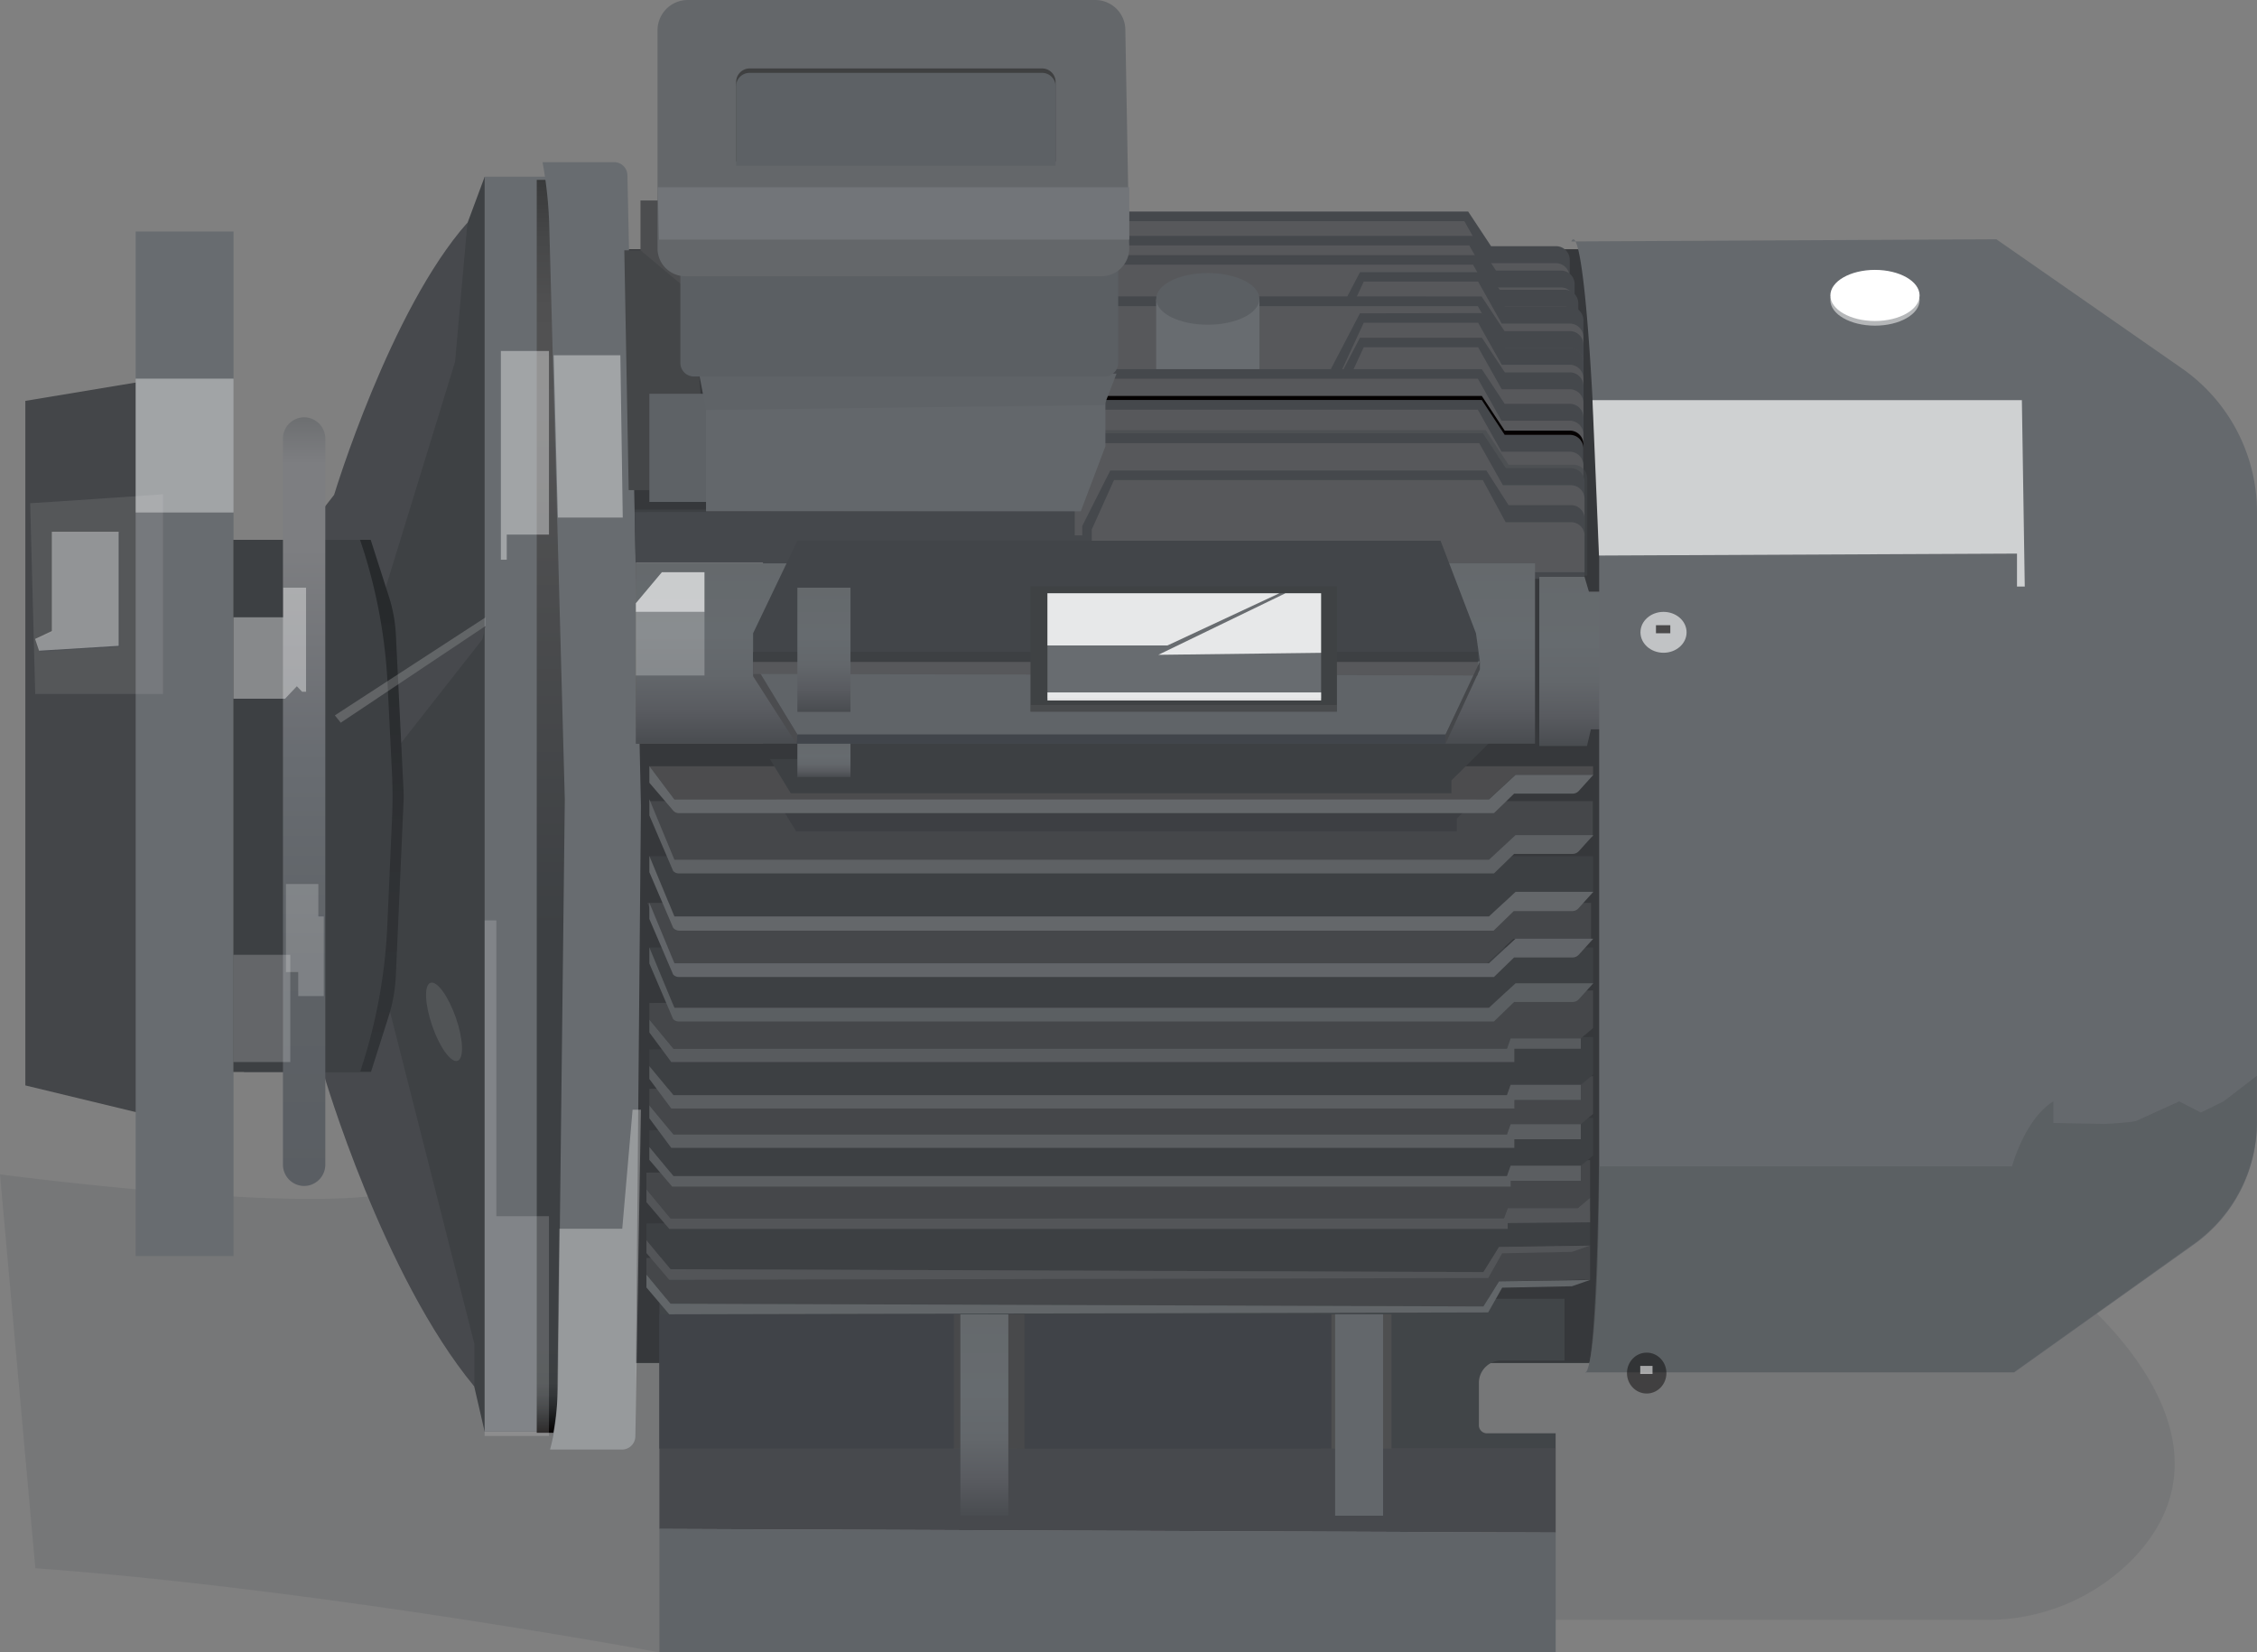 <?xml version="1.0" encoding="utf-8"?>
<svg id="f5d07387-9588-4c9b-bb91-9faff224ac0e" data-name="b4163490-2a8a-42a9-ab50-c0d3831b77d2" xmlns="http://www.w3.org/2000/svg" xmlns:xlink="http://www.w3.org/1999/xlink" viewBox="0 0 406.24 297.43"><rect x="0" y="0" width="406.24" height="297.43" fill="#808080" stroke="none"/><defs><linearGradient id="e09f0f0c-3e6e-4bc7-82b1-fe9ddcb80667" x1="93.02" y1="-503.94" x2="93.02" y2="-278.1" gradientTransform="matrix(1, 0, 0, -1, 0, -246.26)" gradientUnits="userSpaceOnUse"><stop offset="1" stop-color="#686c70"/><stop offset="1" stop-color="#5e6266"/><stop offset="1" stop-color="#696d72"/><stop offset="1" stop-color="#6b6e73"/><stop offset="1" stop-color="#7d7e81"/><stop offset="1" stop-color="#6d6f71"/></linearGradient><linearGradient id="bc135e3d-03ae-4329-96a3-3a441822be18" x1="58.29" y1="-343.43" x2="58.29" y2="-439.2" gradientTransform="matrix(1, 0, 0, -1, 0, -246.26)" gradientUnits="userSpaceOnUse"><stop offset="0.13" stop-color="#272a2c"/><stop offset="0.55" stop-color="#2f3134"/><stop offset="1" stop-color="#313437"/></linearGradient><linearGradient id="ba8ef23b-0b9e-420a-afce-aab98b6a9804" x1="54.74" y1="-459.74" x2="54.74" y2="-321.38" gradientTransform="matrix(1, 0, 0, -1, 0, -246.26)" gradientUnits="userSpaceOnUse"><stop offset="0" stop-color="#5a5e63"/><stop offset="0.29" stop-color="#5e6266"/><stop offset="0.57" stop-color="#696d72"/><stop offset="0.59" stop-color="#6b6e73"/><stop offset="0.83" stop-color="#7d7e81"/><stop offset="0.94" stop-color="#7d7e81"/><stop offset="1" stop-color="#6d6f71"/></linearGradient><linearGradient id="a2ecb21c-a854-4e74-a5dc-b92ed9b911c4" x1="99.44" y1="-504.17" x2="99.44" y2="-278.64" gradientTransform="matrix(1, 0, 0, -1, 0, -246.26)" gradientUnits="userSpaceOnUse"><stop offset="0" stop-color="#040000"/><stop offset="0.01" stop-color="#141516"/><stop offset="0.02" stop-color="#26282a"/><stop offset="0.03" stop-color="#333638"/><stop offset="0.04" stop-color="#3b3e40"/><stop offset="0.07" stop-color="#3d4043"/><stop offset="0.4" stop-color="#3d4043"/><stop offset="0.82" stop-color="#535354"/><stop offset="0.9" stop-color="#505051"/><stop offset="0.95" stop-color="#474849"/><stop offset="1" stop-color="#393a3b"/><stop offset="1" stop-color="#373839"/></linearGradient><linearGradient id="bf1ec787-bae0-422e-b5ff-37c446d040f7" x1="97.66" y1="689.06" x2="115.36" y2="689.06" gradientTransform="translate(0 -544)" xlink:href="#e09f0f0c-3e6e-4bc7-82b1-fe9ddcb80667"/><linearGradient id="e292f85c-2371-4bd3-87ba-f8c21641b4f5" x1="217.4" y1="-312.7" x2="217.4" y2="-300.15" xlink:href="#e09f0f0c-3e6e-4bc7-82b1-fe9ddcb80667"/><linearGradient id="b133e06f-7a7b-4361-9b23-aa71db4af5cc" x1="147.04" y1="-492.14" x2="147.04" y2="-482.84" gradientTransform="matrix(1, 0, 0, -1, 0, -246.26)" gradientUnits="userSpaceOnUse"><stop offset="0" stop-color="#525357"/><stop offset="0.3" stop-color="#68675f"/><stop offset="0.49" stop-color="#6b6861"/><stop offset="1" stop-color="#96aad7"/></linearGradient><linearGradient id="ea216a58-7149-45a9-bf0c-29f14c5e4873" x1="177.18" y1="-519.09" x2="177.18" y2="-482.84" gradientTransform="matrix(1, 0, 0, -1, 0, -246.26)" gradientUnits="userSpaceOnUse"><stop offset="0" stop-color="#494c50"/><stop offset="0.18" stop-color="#595b60"/><stop offset="0.38" stop-color="#63676b"/><stop offset="0.61" stop-color="#666b6f"/><stop offset="1" stop-color="#65696c"/><stop offset="1" stop-color="#6b7073"/></linearGradient><linearGradient id="aba4feaf-c7b8-4a91-b77d-714f46d4aaab" x1="125.89" y1="-380.13" x2="125.89" y2="-347.49" gradientTransform="matrix(1, 0, 0, -1, 0, -246.26)" gradientUnits="userSpaceOnUse"><stop offset="0" stop-color="#525357"/><stop offset="0.49" stop-color="#6b6861"/><stop offset="1" stop-color="#6d6f72"/></linearGradient><linearGradient id="bfe95149-e12e-48e8-affe-569888b16582" x1="282.54" y1="-380.55" x2="282.54" y2="-350.1" xlink:href="#ea216a58-7149-45a9-bf0c-29f14c5e4873"/><linearGradient id="a2c8d08a-4fb9-493b-a4ba-f8e943af25e7" x1="195.39" y1="-380.13" x2="195.39" y2="-347.67" xlink:href="#ea216a58-7149-45a9-bf0c-29f14c5e4873"/><linearGradient id="a83210b1-4d1f-40b7-879e-f3a17719670b" x1="148.3" y1="-386.13" x2="148.3" y2="-380.14" xlink:href="#ea216a58-7149-45a9-bf0c-29f14c5e4873"/><linearGradient id="b82bb2bf-19c3-4a1d-be91-2056c95ab182" x1="148.3" y1="-374.4" x2="148.3" y2="-352.05" xlink:href="#ea216a58-7149-45a9-bf0c-29f14c5e4873"/><linearGradient id="a4abcd08-cbb1-4c9f-8833-9c04e7663a2f" x1="345.76" y1="-493.33" x2="345.76" y2="-439.92" gradientTransform="matrix(1, 0, 0, -1, 0, -246.26)" gradientUnits="userSpaceOnUse"><stop offset="1" stop-color="#575b5e"/><stop offset="1" stop-color="#5e6266"/><stop offset="1" stop-color="#696d72"/><stop offset="1" stop-color="#6b6e73"/><stop offset="1" stop-color="#7d7e81"/><stop offset="1" stop-color="#6d6f71"/></linearGradient></defs><title>水泵</title><path d="M0,211.39s68,9,75.14,1.32L371,230.77s35.4,26.23,13,49.74a36.54,36.54,0,0,1-26.57,11.07H129.57l-10.89,5.85S57.34,286,6.36,282.29Z" transform="translate(0 0)" style="fill:#6e7072;opacity:0.53;isolation:isolate"/><polygon points="4.56 72.16 25.8 68.63 25.8 200.51 4.56 195.38 4.56 72.16" style="fill:#444649"/><polygon points="6.52 115.2 9.53 113.79 9.53 95.91 21.57 95.91 21.57 116.44 7.23 117.32 6.52 115.2" style="fill:#3e4145"/><rect x="112.72" y="44.86" width="175.79" height="200.49" style="fill:#36383b"/><rect x="24.42" y="41.67" width="17.61" height="184.42" style="fill:#686c70"/><polygon points="87.23 31.84 84.17 40.07 59.21 94.12 60.93 187.06 85.36 249.59 87.23 257.69 98.81 257.69 98.81 31.84 87.23 31.84" style="fill:#3e4144"/><rect x="87.23" y="31.84" width="11.58" height="225.84" style="fill:url(#e09f0f0c-3e6e-4bc7-82b1-fe9ddcb80667)"/><path d="M55.76,193.43h2.53s10.61,36.25,27.09,56.16v-7.7l-17.27-68h-8Z" transform="translate(0 0)" style="fill:#47494d"/><path d="M56.42,93.85l3.72-4.78s10.09-33.33,24-49L81.91,65.12,68.72,108.05l-5.57,3.1Z" transform="translate(0 0)" style="fill:#47494d"/><polygon points="68.9 137.93 86.83 115.08 87.36 112.7 61.33 130.09 68.9 137.93" style="fill:#47494d"/><path d="M43.92,97.17h22.8L70,107.39a26.9,26.9,0,0,1,1.26,7l1.36,27.66a22.21,22.21,0,0,1,0,2.58l-1.37,31A28.53,28.53,0,0,1,70,182.79l-3.22,10.15H43.92Z" transform="translate(0 0)" style="fill:url(#bc135e3d-03ae-4329-96a3-3a441822be18)"/><path d="M42,97.17H64.8L65.41,99a95.3,95.3,0,0,1,4.36,24.26l.77,15.68a88.27,88.27,0,0,1,0,8.91l-.83,18.81a96.05,96.05,0,0,1-4.38,24.7l-.51,1.6H42Z" transform="translate(0 0)" style="fill:#3d4043"/><path d="M54.74,75.12h0a3.83,3.83,0,0,1,3.81,3.81V209.67a3.83,3.83,0,0,1-3.81,3.81h0a3.83,3.83,0,0,1-3.81-3.81V78.93A3.83,3.83,0,0,1,54.74,75.12Z" transform="translate(0 0)" style="fill:url(#ba8ef23b-0b9e-420a-afce-aab98b6a9804)"/><rect x="96.61" y="32.38" width="5.66" height="225.53" style="fill:url(#a2ecb21c-a854-4e74-a5dc-b92ed9b911c4)"/><path d="M97.66,29.19h12.87a2.4,2.4,0,0,1,2.4,2.36l2.43,113.51-1,113.48a2.41,2.41,0,0,1-2.41,2.39H99a57.68,57.68,0,0,0,1.45-12.56l1.21-104.47L98.87,41a75,75,0,0,0-1.21-11.77Z" transform="translate(0 0)" style="fill:url(#bf1ec787-bae0-422e-b5ff-37c446d040f7)"/><polygon points="115.28 45.05 112.37 45.05 113.16 88.22 122.98 88.22 126.17 71.85 124.14 45.05 115.28 45.05" style="fill:#444648"/><polygon points="126.09 70.88 116.88 70.88 116.88 90.35 127.67 90.35 127.67 70.88 126.09 70.88" style="fill:#5e6266"/><polygon points="115.28 36.09 122.98 36.09 122.98 51.49 115.28 45.05 115.28 36.09" style="fill:#4c4d4f"/><path d="M194.21,38.08,189,48.1v8.3h93.54V46.72a2.45,2.45,0,0,0-2.49-2.4H268.38l-4.12-6.24Z" transform="translate(0 0)" style="fill:#45484c"/><path d="M190.77,48.71l4.12-8.9h68.68l4.26,7.56H280a2.45,2.45,0,0,1,2.49,2.41h0V56.4H190.77Z" transform="translate(0 0)" style="fill:#57585b"/><path d="M195.1,42.47l-5.22,10v8.3h93.54V51.11a2.45,2.45,0,0,0-2.49-2.4H269.27l-4.12-6.24Z" transform="translate(0 0)" style="fill:#45484c"/><path d="M191.66,53.08l4.12-8.9h68.68l4.26,7.57h12.2a2.45,2.45,0,0,1,2.49,2.4v6.63H191.66Z" transform="translate(0 0)" style="fill:#57585b"/><path d="M195.76,45.92l-5.22,10v8.3h93.54V54.56a2.45,2.45,0,0,0-2.49-2.4H269.93l-4.12-6.24Z" transform="translate(0 0)" style="fill:#45484c"/><path d="M192.33,56.53l4.13-8.89h68.67l4.26,7.56h12.2a2.45,2.45,0,0,1,2.49,2.4v6.63H192.33Z" transform="translate(0 0)" style="fill:#57585b"/><path d="M244.78,49l-5.22,10v8.29H285V57.61a2.45,2.45,0,0,0-2.49-2.4H270.86L266.73,49Z" transform="translate(0 0)" style="fill:#45484c"/><path d="M241.34,59.59l4.12-8.9h20.59l4.25,7.56h12.21A2.45,2.45,0,0,1,285,60.66h0v6.62H241.34Z" transform="translate(0 0)" style="fill:#57585b"/><path d="M196.63,53.35l-5.22,10v8.3H285V62a2.45,2.45,0,0,0-2.49-2.4H270.8l-4.13-6.24Z" transform="translate(0 0)" style="fill:#45484c"/><path d="M193.2,64l4.12-8.89H266l4.25,7.56h12.21A2.45,2.45,0,0,1,285,65v6.63H193.2Z" transform="translate(0 0)" style="fill:#57585b"/><path d="M244.78,56.4l-5.22,10v8.29H285V65a2.45,2.45,0,0,0-2.49-2.4H270.86l-4.13-6.24Z" transform="translate(0 0)" style="fill:#45484c"/><path d="M241.34,67l4.12-8.9h20.59l4.25,7.56h12.21A2.46,2.46,0,0,1,285,68.09h0v6.62H241.34Z" transform="translate(0 0)" style="fill:#57585b"/><path d="M244.78,60.79l-5.22,10v8.29H285V69.43a2.45,2.45,0,0,0-2.49-2.4H270.86l-4.13-6.24Z" transform="translate(0 0)" style="fill:#45484c"/><path d="M241.34,71.41l4.12-8.9h20.59l4.25,7.56h12.21A2.45,2.45,0,0,1,285,72.48h0V79.1H241.34Z" transform="translate(0 0)" style="fill:#57585b"/><path d="M196.66,66.45l-5.22,10v8.29H285V75.1a2.45,2.45,0,0,0-2.49-2.41H270.83l-4.12-6.24Z" transform="translate(0 0)" style="fill:#45484c"/><path d="M193.22,77.07l4.13-8.9H266l4.26,7.56h12.2A2.47,2.47,0,0,1,285,78.11v6.65H193.22Z" transform="translate(0 0)" style="fill:#57585b"/><path d="M196.66,71.27l-5.22,10v8.3H285V79.92a2.45,2.45,0,0,0-2.49-2.41H270.83l-4.12-6.24Z" transform="translate(0 0)" style="fill:#040000"/><path d="M196.66,72l-5.22,10v8.29H285V80.67a2.45,2.45,0,0,0-2.49-2.4H270.83L266.71,72Z" transform="translate(0 0)" style="fill:#45484c"/><path d="M193.22,82.65l4.13-8.9H266l4.26,7.56h12.2A2.46,2.46,0,0,1,285,83.67v6.67H193.22Z" transform="translate(0 0)" style="fill:#57585b"/><path d="M197.36,77.42l-5.22,10v4.14l-77.88.18.18,11.88H285.68V86.06a2.45,2.45,0,0,0-2.49-2.4H271.53l-4.12-6.24Z" transform="translate(0 0)" style="fill:#45484c;opacity:0.5;isolation:isolate"/><path d="M196.88,78l-5.22,10v4l-77.4.19.18,12H285.2V86.69a2.45,2.45,0,0,0-2.49-2.41H271.05L266.92,78Z" transform="translate(0 0)" style="fill:#45484c"/><path d="M193.45,88.67l4.13-8.9h68.67l4.26,7.57h12.2a2.45,2.45,0,0,1,2.49,2.4v6.63H193.45Z" transform="translate(0 0)" style="fill:#57585b"/><path d="M199.84,84.69l-5.05,10V103H285.2V93.34a2.41,2.41,0,0,0-2.4-2.41H271.53l-4-6.24Z" transform="translate(0 0)" style="fill:#45484c"/><path d="M196.51,95.31l4-8.9h66.38L271,94h11.8a2.41,2.41,0,0,1,2.4,2.41V103H196.51Z" transform="translate(0 0)" style="fill:#57585b"/><polygon points="127.08 73.09 127.08 92.04 194.53 92.04 198.96 80.35 198.96 72.21 127.08 73.09" style="fill:#63676b"/><polygon points="200.97 67.25 198.78 72.91 127.08 73.8 125.82 67.25 200.97 67.25" style="fill:#5f6367"/><path d="M122.46,46.36v19a2.44,2.44,0,0,0,2.4,2.41h74a2.44,2.44,0,0,0,2.4-2.41v-19Z" transform="translate(0 0)" style="fill:#5b5f63"/><path d="M123.8,0h73.33a5.42,5.42,0,0,1,5.42,5.33l.7,39.29a5,5,0,0,1-4.9,5.1h-75a5,5,0,0,1-5-5V5.42A5.45,5.45,0,0,1,123.8,0Z" transform="translate(0 0)" style="fill:#64676a"/><path d="M134.9,12.32h52.68A2.43,2.43,0,0,1,190,14.73V29.05H132.5V14.73A2.44,2.44,0,0,1,134.9,12.32Z" transform="translate(0 0)" style="fill:#3f4041"/><path d="M134.9,13.12h52.68a2.41,2.41,0,0,1,2.41,2.4V29.84h-57.5V15.52A2.41,2.41,0,0,1,134.9,13.12Z" transform="translate(0 0)" style="fill:#5d6165"/><polygon points="118.38 33.7 203.26 33.7 203.26 43.13 118.63 43.13 118.38 33.7" style="fill:#727579"/><rect x="208.1" y="53.89" width="18.59" height="12.55" style="fill:url(#e292f85c-2371-4bd3-87ba-f8c21641b4f5)"/><ellipse cx="217.39" cy="53.8" rx="9.29" ry="4.65" style="fill:#5b5f63"/><polygon points="142.33 236.58 142.33 245.87 150.42 245.87 150.42 241.22 151.75 241.22 151.75 236.58 142.33 236.58" style="fill:url(#b133e06f-7a7b-4361-9b23-aa71db4af5cc)"/><path d="M118.69,233.79v27H280V258H267.56a1.44,1.44,0,0,1-1.37-1.44v-7.65a4,4,0,0,1,4-4H281.6V233.79Z" transform="translate(0 0)" style="fill:#414548"/><polygon points="118.69 275.21 118.69 260.75 280.01 260.75 280.01 275.87 118.69 275.21" style="fill:#47494d"/><polygon points="118.69 297.38 118.69 275.21 280.01 275.87 280.01 297.38 118.69 297.38" style="fill:#606468"/><rect x="171.67" y="236.58" width="12.74" height="24.17" style="fill:#48494b"/><rect x="237.72" y="236.58" width="12.74" height="24.17" style="fill:#4e4f50"/><rect x="118.69" y="236.58" width="52.97" height="24.17" style="fill:#404348"/><rect x="184.41" y="236.58" width="55.23" height="24.17" style="fill:#404348"/><rect x="172.86" y="236.58" width="8.63" height="36.25" style="fill:url(#ea216a58-7149-45a9-bf0c-29f14c5e4873)"/><rect x="240.31" y="236.58" width="8.63" height="36.25" style="fill:#63676b"/><polygon points="116.35 226.44 286.2 224.18 286.2 230.4 285.06 230.34 269.81 230.65 267 235.17 120.69 234.67 116.35 229.43 116.35 226.44" style="fill:#45474a"/><polygon points="116.35 220.24 286.2 217.99 286.2 224.21 285.06 224.13 269.81 224.46 267 228.98 120.69 228.47 116.35 223.23 116.35 220.24" style="fill:#3d4043"/><polygon points="116.35 211.08 286.2 208.83 286.2 215.6 283.99 217.46 271.37 217.46 270.71 219.31 120.69 219.31 116.35 214.07 116.35 211.08" style="fill:#45474a"/><polygon points="116.88 203.47 286.74 201.22 286.74 207.99 284.53 209.84 271.9 209.84 271.24 211.7 121.22 211.7 116.88 206.46 116.88 203.47" style="fill:#3d4043"/><polygon points="116.88 195.99 286.74 193.73 286.74 200.51 284.53 202.36 271.9 202.36 271.24 204.22 121.22 204.22 116.88 198.98 116.88 195.99" style="fill:#45474a"/><polygon points="116.88 188.91 286.74 186.66 286.74 193.43 284.53 195.28 271.9 195.28 271.24 197.14 121.22 197.14 116.88 191.9 116.88 188.91" style="fill:#3d4043"/><polygon points="116.88 180.55 286.74 178.29 286.74 185.06 284.53 186.92 271.9 186.92 271.24 188.78 121.22 188.78 116.88 183.53 116.88 180.55" style="fill:#45474a"/><polygon points="116.88 170.55 286.74 170.55 286.74 177.02 272.74 177.02 267.97 181.44 121.39 181.44 116.88 170.55" style="fill:#3d4043"/><polygon points="116.53 162.53 286.38 162.53 286.38 169 272.39 169 267.61 173.42 121.04 173.42 116.53 162.53" style="fill:#45474a"/><polygon points="116.88 154.12 286.74 154.12 286.74 160.58 272.74 160.58 267.97 165.02 121.39 165.02 116.88 154.12" style="fill:#3d4043"/><polygon points="120.46 236.58 116.35 231.75 116.35 229.43 120.69 234.67 267 235.17 269.81 230.65 286.2 230.4 282.93 231.53 270.38 231.79 267.86 236.24 120.46 236.58" style="fill:#626669"/><polygon points="120.46 230.37 116.35 225.55 116.35 223.23 120.69 228.47 267 228.98 269.81 224.46 286.2 224.21 282.93 225.34 270.38 225.6 267.86 230.05 120.46 230.37" style="fill:#535558"/><polygon points="120.46 221.21 116.35 216.39 116.35 214.07 120.69 219.31 270.71 219.31 271.37 217.46 283.99 217.46 286.2 215.6 286.2 220.02 271.37 220.16 271.38 221.21 120.46 221.21" style="fill:#535558"/><polygon points="120.99 213.6 116.88 208.78 116.88 206.46 121.22 211.7 271.24 211.7 271.9 209.84 284.53 209.84 284.53 212.54 271.9 212.54 271.91 213.6 120.99 213.6" style="fill:#5b5e61"/><polygon points="120.82 206.62 116.88 201.3 116.88 198.98 121.22 204.22 271.24 204.22 271.9 202.36 284.53 202.36 284.53 205.07 272.57 205.07 272.57 206.62 120.82 206.62" style="fill:#5b5e61"/><polygon points="120.82 199.53 116.88 194.22 116.88 191.9 121.22 197.14 271.24 197.14 271.9 195.28 284.53 195.28 284.53 197.98 272.57 197.98 272.57 199.53 120.82 199.53" style="fill:#5b5e61"/><polygon points="120.82 191.17 116.88 185.85 116.88 183.53 121.22 188.78 271.24 188.78 271.9 186.92 284.53 186.92 284.53 188.78 272.57 188.78 272.57 191.17 120.82 191.17" style="fill:#585b5e"/><path d="M121.16,183.44l-4.28-10v-2.92l4.51,10.89H268l4.78-4.42h14l-2.61,2.88a1.52,1.52,0,0,1-1.11.49H272.52l-3.62,3.51H122.2A1.4,1.4,0,0,1,121.16,183.44Z" transform="translate(0 0)" style="fill:#5b5f62"/><path d="M121.16,175.42l-4.28-10V162.5l4.51,10.89H268l4.78-4.42h14l-2.61,2.88a1.52,1.52,0,0,1-1.11.5H272.52l-3.62,3.51H122.2A1.41,1.41,0,0,1,121.16,175.42Z" transform="translate(0 0)" style="fill:#626569"/><path d="M121.16,167l-4.28-10v-2.93l4.51,10.9H268l4.78-4.43h14l-2.61,2.89A1.48,1.48,0,0,1,283,164H272.46l-3.62,3.52H122.2A1.46,1.46,0,0,1,121.16,167Z" transform="translate(0 0)" style="fill:#64676a"/><polygon points="116.83 144.21 286.69 144.21 286.69 150.67 272.7 150.67 267.92 155.09 121.34 155.09 116.83 144.21" style="fill:#45474a"/><polygon points="139.54 143.51 144.67 143.51 144.67 138.15 270.18 139.46 262.21 147.35 262.21 149.65 143.3 149.65 139.54 143.51" style="fill:#3d3f43"/><path d="M121.16,156.78l-4.28-10v-2.92l4.51,10.9H268l4.78-4.43h14l-2.61,2.89a1.52,1.52,0,0,1-1.11.49H272.52l-3.62,3.51H122.2A1.38,1.38,0,0,1,121.16,156.78Z" transform="translate(0 0)" style="fill:#5e6164"/><polygon points="116.88 137.93 286.74 137.93 286.74 139.48 272.74 139.48 267.97 143.9 121.39 143.9 116.88 137.93" style="fill:#4c4c4e"/><path d="M121.16,145.9l-4.28-5v-3l4.51,6H268l4.78-4.42h14l-2.61,2.89a1.52,1.52,0,0,1-1.11.49H272.52l-3.62,3.51H122.2A1.37,1.37,0,0,1,121.16,145.9Z" transform="translate(0 0)" style="fill:#64676a"/><rect x="114.45" y="101.23" width="22.88" height="32.64" style="fill:url(#aba4feaf-c7b8-4a91-b77d-714f46d4aaab)"/><polygon points="277.06 103.84 285.2 103.84 285.99 106.5 288.02 106.5 288.02 131.29 286.35 131.29 285.64 134.29 277.06 134.29 277.06 103.84" style="fill:url(#bfe95149-e12e-48e8-affe-569888b16582)"/><polygon points="138.57 136.63 143.7 136.63 143.7 131.28 269.21 132.58 261.24 140.48 261.24 142.79 142.33 142.79 138.57 136.63" style="fill:#3d4043"/><rect x="114.48" y="101.41" width="161.81" height="32.46" style="fill:url(#a2c8d08a-4fb9-493b-a4ba-f8e943af25e7)"/><polygon points="135.55 119.06 266.37 119.06 260.18 132.22 143.52 132.22 135.55 119.06" style="fill:#606468"/><polygon points="143.34 133.88 143.52 132.22 260.18 132.22 260.18 133.88 143.34 133.88" style="fill:#41454b"/><polygon points="135.55 121.73 135.55 119.06 143.52 132.22 143.34 133.88 135.55 121.73" style="fill:#4b4c4f"/><rect x="143.52" y="133.88" width="9.56" height="5.99" style="fill:url(#a83210b1-4d1f-40b7-879e-f3a17719670b)"/><polygon points="135.55 113.99 143.52 97.34 259.29 97.34 265.66 113.99 266.37 119.06 135.55 119.06 135.55 113.99" style="fill:#424549"/><rect x="135.55" y="117.35" width="130.47" height="1.86" style="fill:#3d4043"/><polygon points="135.55 121.33 266.02 121.59 266.02 119.21 135.55 119.21 135.55 121.33" style="fill:#57585b"/><rect x="185.48" y="105.53" width="55.16" height="22.57" style="fill:#3f4244"/><rect x="185.48" y="126.9" width="55.16" height="1.24" style="fill:#57585b;opacity:0.42;isolation:isolate"/><rect x="143.52" y="105.79" width="9.56" height="22.35" style="fill:url(#b82bb2bf-19c3-4a1d-be91-2056c95ab182)"/><rect x="188.53" y="106.79" width="49.26" height="18.92" style="fill:#686c70"/><polygon points="266.37 120.48 260.18 133.88 260.18 132.22 266.37 119.06 266.37 120.48" style="fill:#45474a"/><g id="b5d6554d-586e-4ec2-9d24-1c9f0de6699f" data-name="b7180a42-c94f-440c-8fcb-71aa87a87148"><path  com-has-ani="true" com-name="com_stroke" d="M282.84,43.46s2.84-8.67,5,56.65V210.05s0,34.88-2.48,37h77.19L394.9,224a27,27,0,0,0,11.34-22V92.2a31.54,31.54,0,0,0-13.53-25.9L359.33,43.07Z" transform="translate(0 0)" style="fill:#65696d"/><path d="M287.8,209.94h74.35s2.29-8.51,7.43-11.69v3.89l9.21.18s3.89-.18,5.66-.52l7.79-3.54,3.9,2,4.07-2,6-4.6v8.21a27,27,0,0,1-11.34,22L362.48,247H285.32S287.22,250.3,287.8,209.94Z" transform="translate(0 0)" style="opacity:0.67;isolation:isolate;fill:url(#a4abcd08-cbb1-4c9f-8833-9c04e7663a2f)"/></g><g id="aff0356f-a437-4a9e-8756-ea4c56385552" data-name="ab72bbc8-394f-4a51-bd02-cf8811ed1cb7"><path d="M5.43,90.58c.71,0,23.91-1.6,23.91-1.6v35.94h-23Z" transform="translate(0 0)" style="fill:#fff;opacity:0.09;isolation:isolate"/><ellipse cx="337.48" cy="54.02" rx="8.03" ry="4.6" style="fill:#fff;opacity:0.52;isolation:isolate"/><ellipse cx="337.48" cy="53.18" rx="8.03" ry="4.6" style="fill:#fff"/><ellipse cx="299.42" cy="113.82" rx="4.15" ry="3.68" style="fill:#fff;opacity:0.6;isolation:isolate"/><rect x="298.06" y="112.54" width="2.58" height="1.45" style="fill:#040000;opacity:0.62;isolation:isolate"/><ellipse cx="296.39" cy="247.16" rx="3.55" ry="3.68" style="fill:#040000;opacity:0.46;isolation:isolate"/><rect x="295.23" y="245.87" width="2.21" height="1.45" style="fill:#fff;opacity:0.56;isolation:isolate"/><polygon points="51.47 159.13 57.3 159.13 57.3 164.97 58.28 164.97 58.28 179.3 53.68 179.3 53.68 174.97 51.47 174.97 51.47 159.13" style="fill:#fff;opacity:0.2;isolation:isolate"/><g style="opacity:0.38"><polygon points="42.03 111.11 50.98 111.11 50.98 105.79 55.09 105.79 55.09 124.51 54.37 124.51 53.43 123.53 51.31 125.77 42.03 125.77 42.03 111.11" style="fill:#fff"/><polygon points="6.32 115.01 9.33 113.59 9.33 95.72 21.36 95.72 21.36 116.25 7.03 117.13 6.32 115.01" style="fill:#fff"/><rect x="24.42" y="68.16" width="17.61" height="24.09" style="fill:#fff"/><rect x="42.03" y="171.87" width="10.22" height="19.3" style="fill:#fff;opacity:0.53;isolation:isolate"/><polygon points="98.81 63.18 90.15 63.18 90.15 100.75 91.21 100.75 91.21 96.23 98.81 96.23 98.81 63.18" style="fill:#fff"/><polygon points="99.65 63.95 111.66 63.95 112.09 93.16 100.41 93.16 99.65 63.95" style="fill:#fff"/></g><g style="opacity:0.31"><polygon points="98.81 258.48 87.23 258.48 87.23 165.68 89.34 165.68 89.34 218.92 98.81 218.92 98.81 258.48" style="fill:#fff;opacity:0.53;isolation:isolate"/><path d="M100.68,221.18H112l1.86-21.43h1.5l-1,58.81a2.41,2.41,0,0,1-2.4,2.37H99a40,40,0,0,0,1.31-9.55Z" transform="translate(0 0)" style="fill:#fff"/></g><polygon points="87.36 111.15 60.27 128.77 61.33 130.09 87.36 112.7 87.36 111.15" style="fill:#fff;opacity:0.19;isolation:isolate"/><path d="M82.05,183.18c1.35,3.88,1.49,7.36.31,7.77s-3.22-2.4-4.56-6.28-1.5-7.35-.32-7.76S80.69,179.31,82.05,183.18Z" transform="translate(0 0)" style="fill:#fff;opacity:0.1;isolation:isolate"/><polygon points="114.45 108.58 119.13 103 126.8 103 126.8 110.14 114.45 110.14 114.45 108.58" style="fill:#fff;opacity:0.66;isolation:isolate"/><rect x="114.45" y="110.14" width="12.35" height="11.45" style="fill:#fff;opacity:0.23;isolation:isolate"/><polygon points="363.92 72.03 286.63 72.03 287.8 100 363.04 99.65 363.04 105.58 364.44 105.58 363.92 72.03" style="fill:#fff;opacity:0.69;isolation:isolate"/><rect x="188.53" y="124.64" width="49.26" height="1.45" style="fill:#fff;opacity:0.84;isolation:isolate"/><polygon points="231.37 106.79 208.49 117.87 237.78 117.51 237.78 106.79 231.37 106.79" style="fill:#fff;opacity:0.84;isolation:isolate"/><polygon points="188.53 106.79 188.53 116.18 210.14 116.18 230.28 106.79 225.61 106.79 188.53 106.79" style="fill:#fff;opacity:0.84;isolation:isolate"/></g></svg>